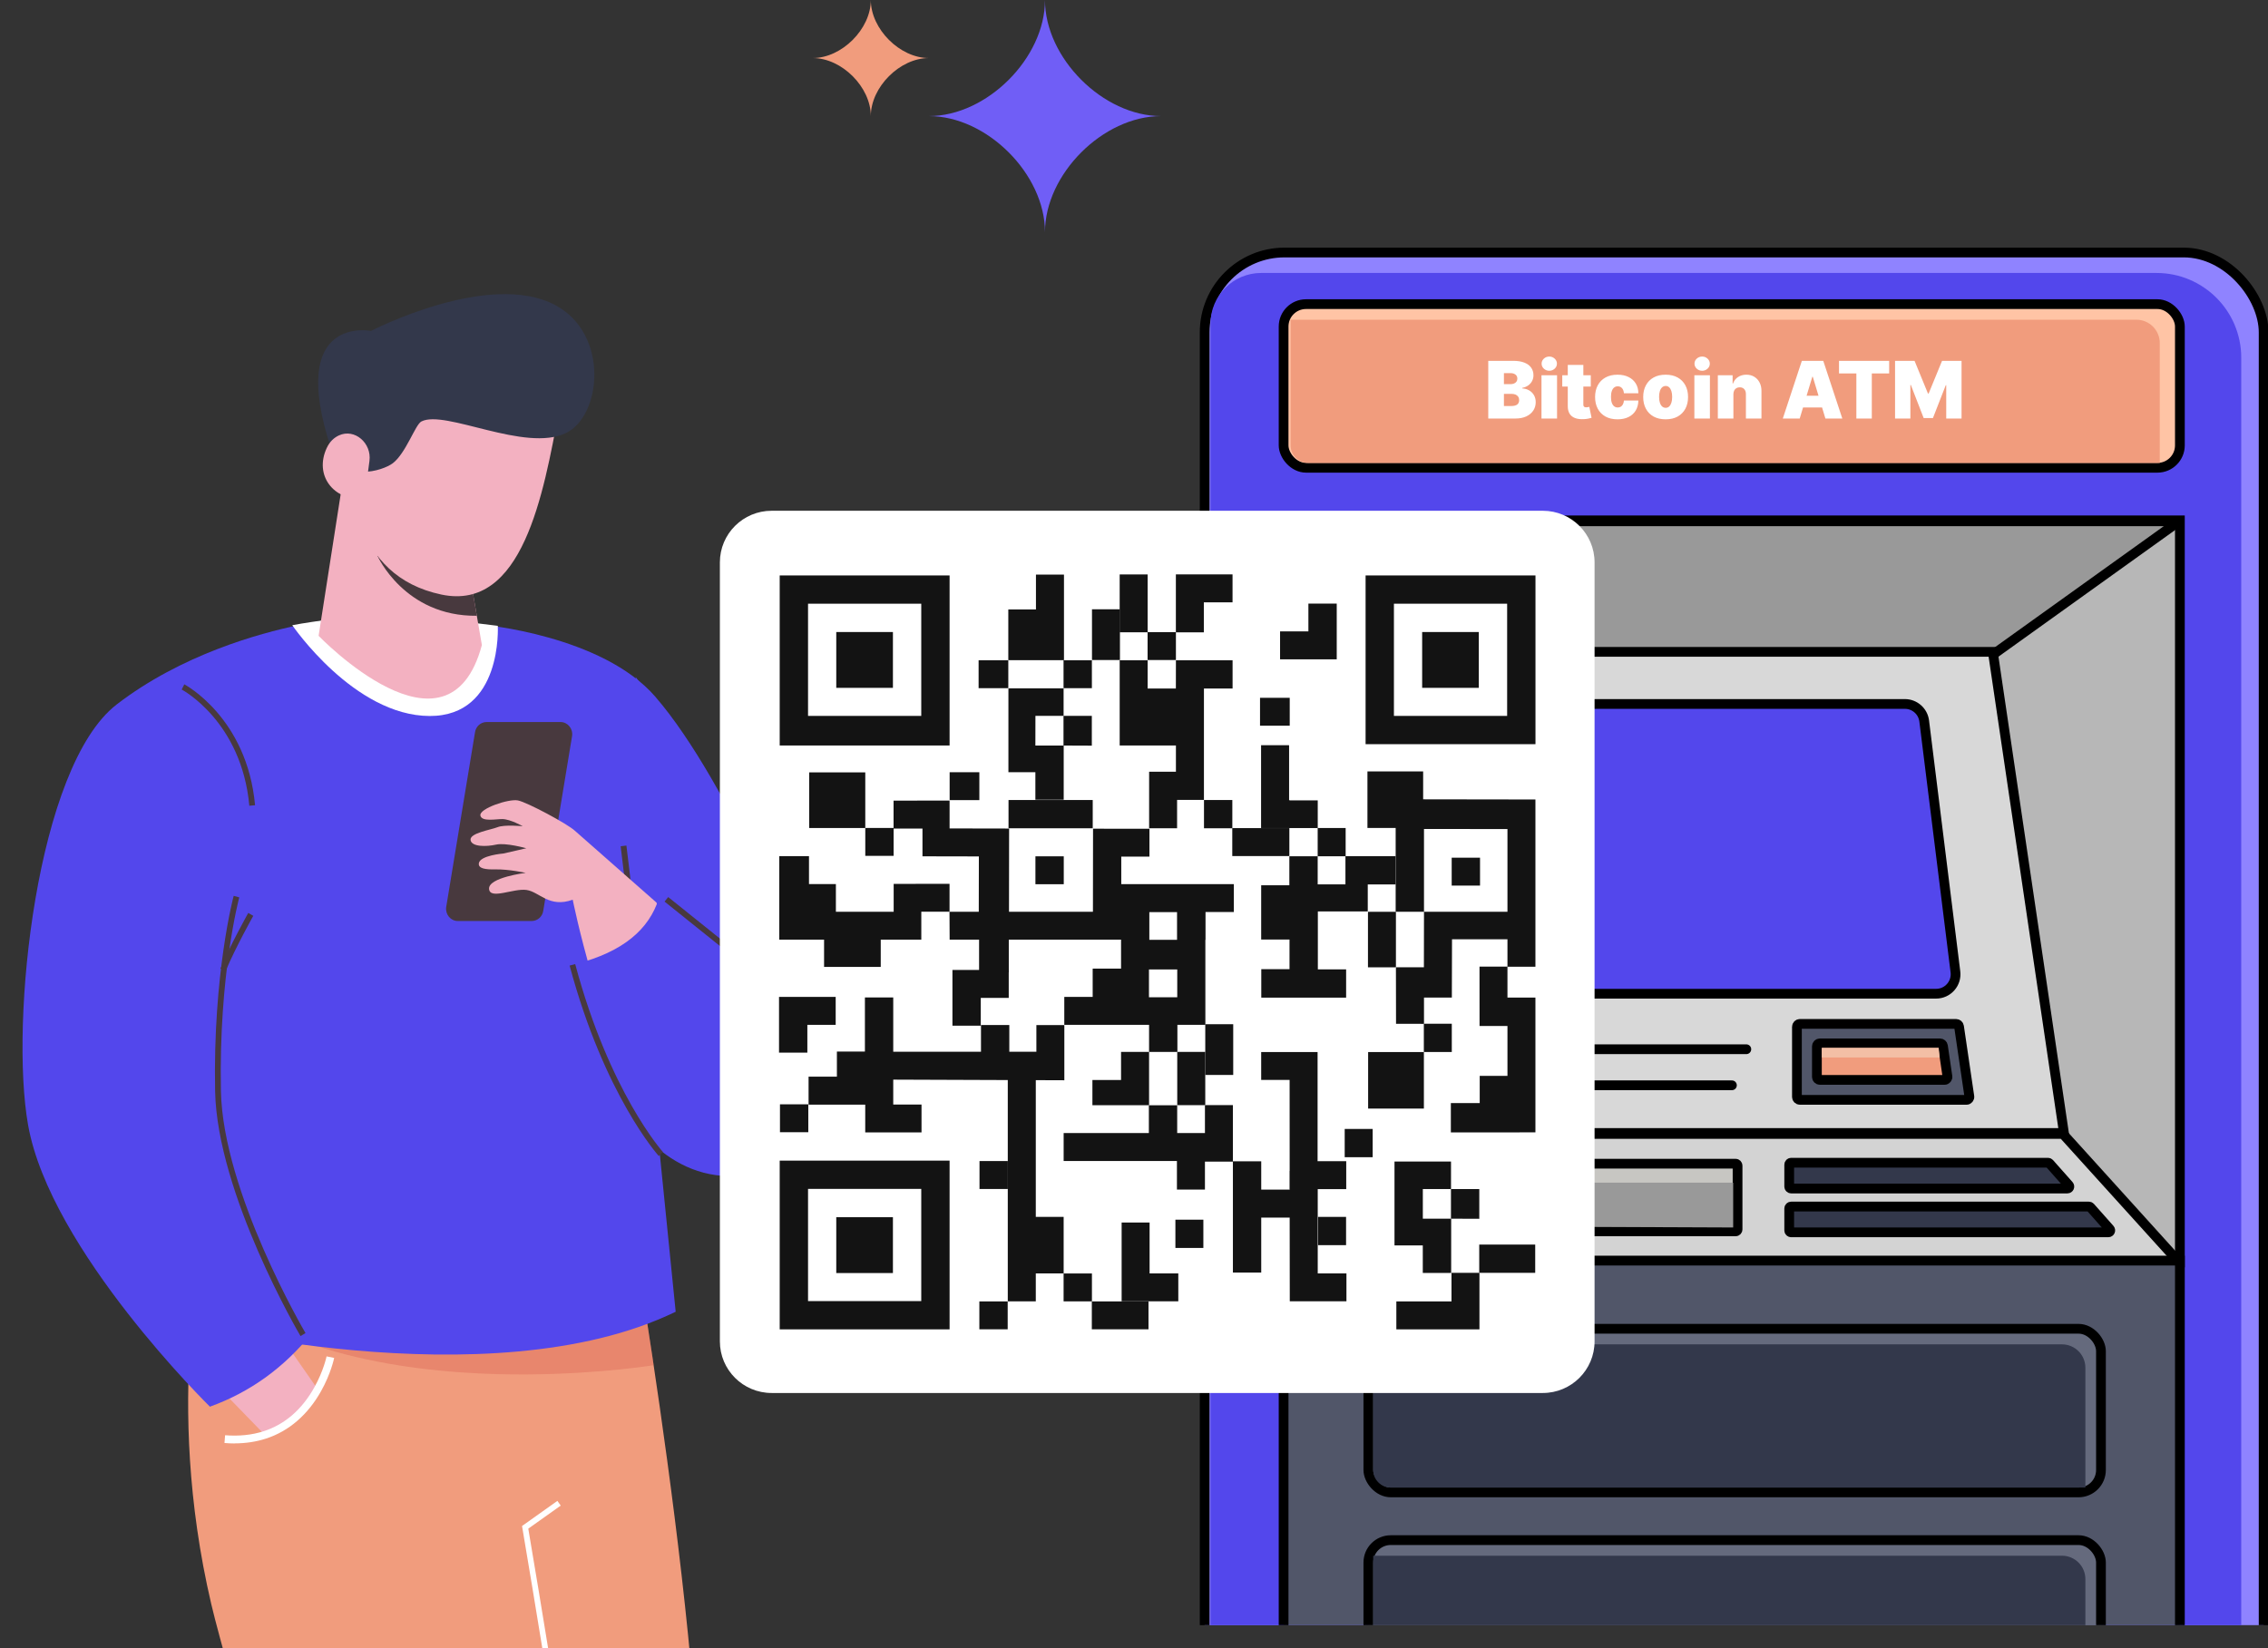 <svg width="293" height="213" viewBox="0 0 293 213" fill="none" xmlns="http://www.w3.org/2000/svg">
<rect x="0" y="0" width="293" height="213" fill="#333333" stroke="none"/>
<g clip-path="url(#clip0_101_60)">
<rect x="155.629" y="32.629" width="136.808" height="231.453" rx="10.32" fill="#8F83FF" stroke="black" stroke-width="1.259"/>
<path d="M156.385 41.817C156.385 38.203 159.315 35.272 162.929 35.272H278.593C284.64 35.272 289.543 40.175 289.543 46.222V253.51C289.543 259.001 285.091 263.453 279.6 263.453H165.95C160.667 263.453 156.385 259.17 156.385 253.887V41.817Z" fill="#5347EC"/>
<rect x="165.827" y="67.24" width="115.789" height="95.904" fill="#B7B7B7" stroke="black" stroke-width="1.259"/>
<path d="M257.704 84.42H190.495L165.953 67.366H281.491L257.704 84.42Z" fill="#999999"/>
<path d="M190.495 84.42L190.136 84.937L190.298 85.049H190.495V84.42ZM257.704 84.42V85.049H257.906L258.07 84.931L257.704 84.42ZM281.491 67.366L281.857 67.877C282.08 67.718 282.174 67.434 282.09 67.174C282.006 66.913 281.764 66.737 281.491 66.737V67.366ZM165.953 67.366V66.737C165.678 66.737 165.435 66.915 165.353 67.178C165.27 67.44 165.368 67.726 165.594 67.883L165.953 67.366ZM190.495 85.049H257.704V83.79H190.495V85.049ZM258.07 84.931L281.857 67.877L281.124 66.855L257.337 83.908L258.07 84.931ZM281.491 66.737H165.953V67.995H281.491V66.737ZM165.594 67.883L190.136 84.937L190.855 83.903L166.312 66.849L165.594 67.883Z" fill="black"/>
<path d="M266.514 146.531H181.685L165.953 163.081H281.491L266.514 146.531Z" fill="#D3D3D3"/>
<path d="M181.685 146.531L181.229 146.097L181.415 145.901H181.685V146.531ZM266.514 146.531V145.901H266.793L266.98 146.108L266.514 146.531ZM281.491 163.081L281.957 162.659C282.124 162.843 282.167 163.109 282.066 163.336C281.965 163.564 281.74 163.71 281.491 163.71V163.081ZM165.953 163.081V163.71C165.701 163.71 165.474 163.56 165.375 163.329C165.276 163.098 165.324 162.83 165.497 162.647L165.953 163.081ZM181.685 145.901H266.514V147.16H181.685V145.901ZM266.98 146.108L281.957 162.659L281.024 163.503L266.047 146.953L266.98 146.108ZM281.491 163.71H165.953V162.452H281.491V163.71ZM165.497 162.647L181.229 146.097L182.141 146.964L166.409 163.514L165.497 162.647Z" fill="black"/>
<path d="M266.639 146.405H181.811L190.621 84.231H257.451L266.639 146.405Z" fill="#D8D8D8" stroke="black" stroke-width="1.259"/>
<path d="M190.744 135.581L225.607 135.581" stroke="black" stroke-width="1.259" stroke-linecap="round"/>
<path d="M188.883 140.24L223.745 140.24" stroke="black" stroke-width="1.259" stroke-linecap="round"/>
<path d="M246.088 90.965H203.756C202.497 90.965 201.432 91.895 201.262 93.142L196.85 125.55C196.644 127.062 197.819 128.407 199.344 128.407H250.12C251.634 128.407 252.805 127.081 252.618 125.579L248.586 93.171C248.429 91.91 247.358 90.965 246.088 90.965Z" fill="url(#paint0_linear_101_60)"/>
<path d="M246.088 90.965H203.756C202.497 90.965 201.432 91.895 201.262 93.142L196.85 125.55C196.644 127.062 197.819 128.407 199.344 128.407H250.12C251.634 128.407 252.805 127.081 252.618 125.579L248.586 93.171C248.429 91.91 247.358 90.965 246.088 90.965Z" fill="#5347EC"/>
<path d="M246.088 90.965H203.756C202.497 90.965 201.432 91.895 201.262 93.142L196.85 125.55C196.644 127.062 197.819 128.407 199.344 128.407H250.12C251.634 128.407 252.805 127.081 252.618 125.579L248.586 93.171C248.429 91.91 247.358 90.965 246.088 90.965Z" stroke="black" stroke-width="1.259" stroke-linecap="round"/>
<path d="M224.222 159.117H175.598C175.377 159.117 175.263 158.852 175.415 158.691L183.244 150.448C183.291 150.398 183.357 150.369 183.426 150.369H224.222C224.361 150.369 224.474 150.482 224.474 150.621V158.865C224.474 159.004 224.361 159.117 224.222 159.117Z" fill="#C7C6C2" stroke="black" stroke-width="1.259"/>
<path d="M183.38 152.824L178.031 158.424L223.907 158.613V152.824H183.38Z" fill="#999999"/>
<path d="M231.146 153.327V150.495C231.146 150.356 231.259 150.244 231.398 150.244H264.574C264.646 150.244 264.715 150.274 264.763 150.328L267.274 153.16C267.418 153.322 267.303 153.579 267.086 153.579H231.398C231.259 153.579 231.146 153.466 231.146 153.327Z" fill="#33384B" stroke="black" stroke-width="1.259"/>
<path d="M231.146 158.991V156.159C231.146 156.02 231.259 155.907 231.398 155.907H269.86C269.932 155.907 270.001 155.938 270.049 155.992L272.56 158.824C272.704 158.986 272.589 159.242 272.372 159.242H231.398C231.259 159.242 231.146 159.13 231.146 158.991Z" fill="#33384B" stroke="black" stroke-width="1.259"/>
<path d="M232.143 141.745V132.683C232.143 132.475 232.312 132.306 232.52 132.306H252.709C252.896 132.306 253.055 132.443 253.083 132.628L254.419 141.69C254.452 141.918 254.276 142.122 254.045 142.122H232.52C232.312 142.122 232.143 141.953 232.143 141.745Z" fill="#515669" stroke="black" stroke-width="1.259" stroke-linecap="round"/>
<path d="M234.723 139.165V135.2C234.723 134.992 234.892 134.823 235.1 134.823H250.632C250.819 134.823 250.978 134.96 251.006 135.145L251.587 139.11C251.621 139.338 251.444 139.542 251.214 139.542H235.1C234.892 139.542 234.723 139.373 234.723 139.165Z" fill="#F19C7D" stroke="black" stroke-width="1.259" stroke-linecap="round"/>
<path d="M235.354 135.389H250.456L250.582 136.648H235.354V135.389Z" fill="#F3BFA5"/>
<path d="M165.827 162.892H281.616V246.084C281.616 249.212 279.08 251.748 275.952 251.748H171.49C168.362 251.748 165.827 249.212 165.827 246.084V162.892Z" fill="#515669" stroke="black" stroke-width="1.259"/>
<rect x="176.776" y="171.702" width="94.645" height="21.144" rx="2.895" fill="#656A7D" stroke="black" stroke-width="1.259"/>
<path d="M177.404 173.716H266.386C268.054 173.716 269.407 175.068 269.407 176.737V192.217H179.67C178.419 192.217 177.404 191.203 177.404 189.952V173.716Z" fill="#33384B"/>
<rect x="176.776" y="199.013" width="94.645" height="43.924" rx="2.895" fill="#656A7D" stroke="black" stroke-width="1.259"/>
<path d="M177.404 201.027H266.386C268.054 201.027 269.407 202.379 269.407 204.048V242.308H179.67C178.419 242.308 177.404 241.294 177.404 240.043V201.027Z" fill="#33384B"/>
<rect x="165.827" y="39.3" width="115.789" height="21.144" rx="2.895" fill="#FFC4A5" stroke="black" stroke-width="1.259"/>
<path d="M166.732 41.313H275.998C277.666 41.313 279.019 42.666 279.019 44.334V59.815H168.998C167.747 59.815 166.732 58.8 166.732 57.549V41.313Z" fill="#F19C7D"/>
<path d="M192.267 54.082V46.627H195.5C196.067 46.627 196.544 46.704 196.93 46.857C197.318 47.01 197.611 47.226 197.807 47.505C198.006 47.784 198.106 48.113 198.106 48.491C198.106 48.765 198.045 49.015 197.924 49.241C197.805 49.467 197.638 49.656 197.422 49.809C197.206 49.959 196.953 50.064 196.664 50.122V50.195C196.985 50.207 197.276 50.288 197.538 50.439C197.8 50.587 198.009 50.792 198.164 51.054C198.319 51.313 198.397 51.619 198.397 51.971C198.397 52.379 198.29 52.742 198.077 53.059C197.866 53.377 197.565 53.627 197.174 53.809C196.783 53.991 196.317 54.082 195.776 54.082H192.267ZM194.291 52.466H195.238C195.577 52.466 195.832 52.403 196.002 52.277C196.172 52.148 196.257 51.959 196.257 51.709C196.257 51.534 196.217 51.386 196.137 51.265C196.057 51.144 195.942 51.051 195.794 50.988C195.649 50.925 195.473 50.894 195.267 50.894H194.291V52.466ZM194.291 49.642H195.121C195.298 49.642 195.455 49.614 195.591 49.558C195.727 49.502 195.832 49.422 195.907 49.318C195.985 49.211 196.024 49.081 196.024 48.928C196.024 48.697 195.941 48.522 195.776 48.4C195.611 48.276 195.403 48.215 195.15 48.215H194.291V49.642ZM199.143 54.082V48.491H201.153V54.082H199.143ZM200.148 47.909C199.876 47.909 199.643 47.819 199.449 47.639C199.255 47.46 199.158 47.244 199.158 46.992C199.158 46.739 199.255 46.523 199.449 46.344C199.643 46.164 199.876 46.074 200.148 46.074C200.422 46.074 200.655 46.164 200.847 46.344C201.041 46.523 201.138 46.739 201.138 46.992C201.138 47.244 201.041 47.46 200.847 47.639C200.655 47.819 200.422 47.909 200.148 47.909ZM205.511 48.491V49.947H201.827V48.491H205.511ZM202.54 47.152H204.55V52.284C204.55 52.362 204.563 52.427 204.59 52.481C204.616 52.532 204.658 52.571 204.713 52.597C204.769 52.621 204.841 52.634 204.928 52.634C204.989 52.634 205.059 52.626 205.139 52.612C205.222 52.597 205.282 52.585 205.321 52.575L205.612 53.988C205.523 54.014 205.394 54.047 205.227 54.086C205.062 54.125 204.865 54.15 204.637 54.162C204.176 54.187 203.789 54.139 203.476 54.02C203.163 53.899 202.927 53.709 202.77 53.449C202.612 53.189 202.535 52.864 202.54 52.473V47.152ZM208.964 54.184C208.357 54.184 207.838 54.064 207.406 53.824C206.974 53.581 206.643 53.244 206.412 52.812C206.182 52.377 206.067 51.874 206.067 51.301C206.067 50.729 206.182 50.226 206.412 49.794C206.643 49.36 206.974 49.023 207.406 48.782C207.838 48.54 208.357 48.418 208.964 48.418C209.512 48.418 209.987 48.518 210.387 48.717C210.79 48.913 211.102 49.193 211.323 49.554C211.544 49.913 211.655 50.336 211.658 50.821H209.794C209.767 50.527 209.682 50.304 209.539 50.151C209.398 49.996 209.216 49.918 208.993 49.918C208.818 49.918 208.666 49.969 208.534 50.071C208.403 50.17 208.302 50.322 208.229 50.526C208.156 50.727 208.12 50.981 208.12 51.287C208.12 51.593 208.156 51.847 208.229 52.051C208.302 52.253 208.403 52.404 208.534 52.506C208.666 52.606 208.818 52.655 208.993 52.655C209.141 52.655 209.272 52.621 209.386 52.553C209.5 52.483 209.593 52.381 209.663 52.248C209.736 52.112 209.779 51.947 209.794 51.753H211.658C211.65 52.245 211.537 52.675 211.319 53.041C211.101 53.405 210.791 53.687 210.391 53.886C209.993 54.085 209.517 54.184 208.964 54.184ZM215.18 54.184C214.574 54.184 214.054 54.064 213.622 53.824C213.19 53.581 212.859 53.244 212.629 52.812C212.398 52.377 212.283 51.874 212.283 51.301C212.283 50.729 212.398 50.226 212.629 49.794C212.859 49.36 213.19 49.023 213.622 48.782C214.054 48.54 214.574 48.418 215.18 48.418C215.787 48.418 216.306 48.54 216.738 48.782C217.17 49.023 217.501 49.36 217.732 49.794C217.962 50.226 218.078 50.729 218.078 51.301C218.078 51.874 217.962 52.377 217.732 52.812C217.501 53.244 217.17 53.581 216.738 53.824C216.306 54.064 215.787 54.184 215.18 54.184ZM215.195 52.699C215.365 52.699 215.511 52.642 215.635 52.528C215.759 52.414 215.855 52.251 215.923 52.04C215.991 51.829 216.025 51.578 216.025 51.287C216.025 50.993 215.991 50.742 215.923 50.533C215.855 50.322 215.759 50.16 215.635 50.045C215.511 49.931 215.365 49.874 215.195 49.874C215.015 49.874 214.861 49.931 214.733 50.045C214.604 50.16 214.506 50.322 214.438 50.533C214.37 50.742 214.336 50.993 214.336 51.287C214.336 51.578 214.37 51.829 214.438 52.04C214.506 52.251 214.604 52.414 214.733 52.528C214.861 52.642 215.015 52.699 215.195 52.699ZM218.893 54.082V48.491H220.902V54.082H218.893ZM219.898 47.909C219.626 47.909 219.393 47.819 219.199 47.639C219.005 47.46 218.908 47.244 218.908 46.992C218.908 46.739 219.005 46.523 219.199 46.344C219.393 46.164 219.626 46.074 219.898 46.074C220.172 46.074 220.405 46.164 220.597 46.344C220.791 46.523 220.888 46.739 220.888 46.992C220.888 47.244 220.791 47.46 220.597 47.639C220.405 47.819 220.172 47.909 219.898 47.909ZM223.935 50.937V54.082H221.926V48.491H223.833V49.554H223.892C224.013 49.2 224.227 48.922 224.532 48.721C224.841 48.519 225.2 48.418 225.61 48.418C226.005 48.418 226.349 48.509 226.64 48.691C226.934 48.871 227.16 49.118 227.321 49.434C227.483 49.749 227.563 50.11 227.561 50.515V54.082H225.552V50.937C225.554 50.661 225.484 50.444 225.34 50.286C225.2 50.128 225.003 50.049 224.751 50.049C224.586 50.049 224.441 50.086 224.318 50.158C224.196 50.229 224.103 50.331 224.037 50.464C223.972 50.595 223.938 50.753 223.935 50.937ZM232.502 54.082H230.318L232.779 46.627H235.545L238.006 54.082H235.822L234.191 48.681H234.133L232.502 54.082ZM232.094 51.141H236.2V52.655H232.094V51.141ZM237.579 48.258V46.627H244.058V48.258H241.816V54.082H239.821V48.258H237.579ZM244.82 46.627H247.339L249.071 50.85H249.159L250.891 46.627H253.41V54.082H251.43V49.773H251.372L249.712 54.024H248.518L246.858 49.743H246.8V54.082H244.82V46.627Z" fill="white"/>
</g>
<g clip-path="url(#clip1_101_60)">
<path d="M89.86 250.54C84.89 280.81 34.31 320.28 34.31 320.28C23.04 309.3 22.06 307.64 18.82 294.75L52.68 244.62L41.15 158.23L81.62 158.67C81.62 158.67 93.62 227.61 89.85 250.54H89.86Z" fill="#F19C7D"/>
<path d="M75.501 250.16C75.841 267.04 65.16 322.84 65.16 322.84C56.151 326.13 47.781 326.59 35.391 322.84L40.05 251.86C40.05 251.86 29.241 215.6 27.291 207.27C21.081 180.74 26.491 160.08 26.491 160.08L61.511 161.11C61.511 161.11 75.231 237.06 75.49 250.16H75.501Z" fill="#F19C7D"/>
<path opacity="0.3" d="M30.609 169.22C34.489 171.64 38.839 173.4 43.349 174.67C50.399 176.64 57.839 177.4 64.429 177.57C74.659 177.82 82.859 176.66 84.449 176.41C82.889 165.87 81.629 158.66 81.629 158.66L68.539 158.52L59.589 161.05L42.189 165.95L30.609 169.22Z" fill="#D35046"/>
<path d="M22.4 170.69C22.4 170.69 63.18 181.22 87.29 169.5L79.63 93.39L61.68 80.72L42.16 80.29L24.96 87.9L22.4 170.69Z" fill="#5347EC"/>
<path d="M104.069 126.04C104.069 126.04 94.37 101.27 84.669 90.04C77.769 82.05 62.19 80.71 62.19 80.71L79.889 123.64C79.889 123.64 91.799 122.26 104.069 126.04Z" fill="#5347EC"/>
<path d="M59.14 119.01H68.69C69.45 119.01 70.09 118.43 70.19 117.65L73.91 95.08C74.03 94.14 73.33 93.3 72.41 93.3H62.86C62.1 93.3 61.46 93.88 61.36 94.66L57.64 117.23C57.52 118.17 58.22 119.01 59.14 119.01Z" fill="#48393E"/>
<path d="M80.926 109.262L80.182 109.352L83.106 133.627L83.851 133.537L80.926 109.262Z" fill="#48393E"/>
<path d="M105.1 141.04C105.06 141.21 105.02 141.37 104.98 141.53C103.43 147.38 98.35 150.77 93.21 149.67C90.07 149.01 86.86 149.57 83.89 144.48C77.38 133.33 73.99 116.26 73.99 116.26C70.93 117.36 69.7 115.24 68.02 115C66.33 114.76 63.27 116.31 63.18 114.85C63.1 113.38 67.91 112.79 67.91 112.79C67.91 112.79 65.76 112.31 63.98 112.34C62.71 112.37 61.77 112.23 61.86 111.56C61.99 110.53 65.03 110.29 65.03 110.29L67.99 109.61C67.99 109.61 65.33 108.86 64.09 109.14C62.85 109.42 60.91 109.45 60.79 108.54C60.68 107.64 63.39 107.24 64.27 106.89C65.15 106.53 67.53 106.76 67.53 106.76C67.53 106.76 65.94 105.86 64.92 105.84C64.1 105.82 62.24 106.23 62.06 105.38C61.88 104.49 65.72 103.19 66.91 103.43C68.11 103.67 73.32 106.46 74.27 107.35C74.9 107.94 96.14 126.45 98.35 128.9C104.42 135.63 104.5 137.93 105.08 141.04H105.1Z" fill="#F3B1C1"/>
<path d="M82.121 87.49C93.611 102.55 121.701 142.88 100.411 150.81C79.501 158.6 73.141 124.86 73.141 124.86C79.721 123.45 83.351 120.64 84.851 116.83L82.121 87.49Z" fill="#5347EC"/>
<path d="M26.5 177.47L34.21 185.41C37.67 184.3 39.79 181.76 41.04 179.51L34.69 170.4L26.5 177.46V177.47Z" fill="#F3B1C1"/>
<path d="M30.31 186.51C31.75 186.51 33.11 186.3 34.37 185.89C37.31 184.94 39.77 182.82 41.48 179.76C42.75 177.5 43.15 175.56 43.17 175.47L42.19 175.27C42.19 175.27 41.8 177.15 40.61 179.27C39 182.15 36.8 184.06 34.06 184.94C32.55 185.43 30.88 185.6 29.08 185.46L29 186.46C29.44 186.5 29.88 186.52 30.31 186.52V186.51Z" fill="white"/>
<path d="M3.63 145.38C6.5 161.55 27.12 181.77 27.12 181.77C32.4 179.86 36.69 176.68 40.14 172.45C40.14 172.45 27.78 147.15 27.24 137.7C26.48 124.32 36.4 94.67 40.11 84.11C40.91 81.87 41.41 80.49 41.48 80.3C41.48 80.29 41.48 80.28 41.48 80.28C41.48 80.28 41.4 80.29 41.25 80.31H41.22C40.78 80.38 39.83 80.53 38.5 80.8C33.57 81.82 23.45 84.57 15.06 91.04C4.72 99.04 1.24 131.98 3.63 145.38Z" fill="#5347EC"/>
<path d="M37.76 80.79C37.76 80.79 45.74 92.49 55.5 92.52C64.96 92.55 64.31 80.87 64.31 80.87L50.6 79.18L41.8 80.15C41.8 80.15 39.09 80.52 37.76 80.79Z" fill="white"/>
<path d="M62.25 83.33L60.07 70.71L44.75 59.13L41.16 82.16C41.16 82.16 57.91 99.6 62.26 83.33H62.25Z" fill="#F3B1C1"/>
<path d="M61.6 79.57C52.24 79.67 48.75 71.8 48.75 71.8L60.48 73.04L61.6 79.57Z" fill="#48393E"/>
<path d="M72.21 53.1C70.21 63.82 67.52 79.03 57.03 76.83C45.56 74.42 44.62 62.66 44.76 54C44.83 49.65 48.12 42.55 57.98 43C70.3 43.56 73.02 48.77 72.21 53.1Z" fill="#F3B1C1"/>
<path d="M42.741 57.86C44.271 62.51 49.461 60.83 50.741 59.86C52.441 58.57 53.651 54.86 54.441 54.46C57.511 52.89 67.831 58.5 73.111 55.96C77.721 53.74 78.741 43.19 71.761 39.44C63.201 34.85 47.931 42.76 47.931 42.76C47.931 42.76 37.071 40.58 42.741 57.87V57.86Z" fill="#33384B"/>
<path d="M47.73 59.55C48.03 57.26 45.82 55.33 43.79 56.26C43.16 56.55 42.59 57.06 42.2 57.91C40.6 61.38 42.98 64.68 47.08 64.52L47.73 59.55Z" fill="#F3B1C1"/>
<path d="M38.82 172.64C38.71 172.46 28.04 154.27 27.79 140.97C27.5 125.82 30.16 115.86 30.19 115.76L30.91 115.96C30.88 116.06 28.25 125.93 28.54 140.96C28.79 154.07 39.36 172.08 39.47 172.26L38.83 172.64H38.82Z" fill="#48393E"/>
<path d="M86.323 115.917L85.853 116.502L99.995 127.848L100.464 127.263L86.323 115.917Z" fill="#48393E"/>
<path d="M85.1 149.37C85.03 149.29 78.07 141.53 73.59 124.77L74.31 124.58C78.74 141.14 85.58 148.79 85.65 148.87L85.1 149.38V149.37Z" fill="#48393E"/>
<path d="M72.68 281.12L71.939 281.01C74.169 266.1 75.239 255.72 75.129 250.17C74.989 243.13 70.889 217.6 67.48 197.42L67.439 197.19L72.01 193.94L72.439 194.55L68.249 197.53C71.659 217.7 75.73 243.1 75.87 250.15C75.98 255.75 74.909 266.17 72.669 281.12H72.68Z" fill="white"/>
<path d="M29.171 125.45L28.48 125.16C29.75 122.11 32.05 118.01 32.071 117.97L32.721 118.34C32.721 118.34 30.421 122.44 29.16 125.45H29.171Z" fill="#48393E"/>
<path d="M32.211 104.12C31.221 93.24 23.551 89.14 23.471 89.1L23.811 88.43C23.891 88.47 31.921 92.74 32.951 104.05L32.201 104.12H32.211Z" fill="#48393E"/>
</g>
<g clip-path="url(#clip2_101_60)">
<path d="M199.314 66H99.686C95.994 66 93 68.987 93 72.671V173.329C93 177.013 95.994 180 99.686 180H199.314C203.006 180 206 177.013 206 173.329V72.671C206 68.987 203.006 66 199.314 66Z" fill="white"/>
<path d="M183.964 107.117V117.821H180.304V106.988H176.658V99.684H183.855V103.288L198.359 103.309V124.921H194.747V128.906H198.359V146.323L187.434 146.33V142.542H191.162V139.026H194.747V132.579H191.141L191.135 124.901H194.747V121.371H187.584L187.563 128.906H183.964V132.286H183.944V132.3L180.352 132.293L180.338 124.996H180.345V124.989H183.951L183.964 117.821H194.747V107.131L183.964 107.117Z" fill="#131313"/>
<path d="M100.729 74.358V96.331H122.676V74.358H100.729ZM119.016 92.509H104.389V78.01H119.016V92.509Z" fill="#131313"/>
<path d="M115.356 81.669H108.036V88.884H115.356V81.669Z" fill="#131313"/>
<path d="M100.729 149.975V171.778H122.676V149.975H100.729ZM119.016 168.126H104.389V153.627H119.016V168.126Z" fill="#131313"/>
<path d="M115.356 157.286H108.036V164.501H115.356V157.286Z" fill="#131313"/>
<path d="M176.419 74.358V96.161H198.366V74.358H176.419ZM194.706 92.509H180.079V78.01H194.706V92.509Z" fill="#131313"/>
<path d="M191.046 81.669H183.726V88.884H191.046V81.669Z" fill="#131313"/>
<path d="M126.52 99.786H122.683V103.39H126.52V99.786Z" fill="#131313"/>
<path d="M166.618 90.17H162.781V93.774H166.618V90.17Z" fill="#131313"/>
<path d="M137.426 110.653H133.766V114.258H137.426V110.653Z" fill="#131313"/>
<path d="M191.203 110.83H187.543V114.435H191.203V110.83Z" fill="#131313"/>
<path d="M130.201 150.029H126.541V153.64H130.201V150.029Z" fill="#131313"/>
<path d="M133.813 139.577V157.245H137.412V164.549H133.813V168.16H130.194V153.634H130.201V150.029H130.194V139.563L115.397 139.509V142.725H115.39V142.739H115.397V142.725H119.05V146.33H111.778V142.739H104.458V139.128H108.118V135.884H111.737V128.886H115.397V135.904H126.732V132.45H130.392V135.904H133.888V132.463H137.501V139.59L133.813 139.577Z" fill="#131313"/>
<path d="M104.423 142.698H100.763V146.303H104.423V142.698Z" fill="#131313"/>
<path d="M141.052 92.502V96.352L137.419 96.338H137.392V92.502H141.052Z" fill="#131313"/>
<path d="M115.445 106.988H111.785V110.592H115.445V106.988Z" fill="#131313"/>
<path d="M111.784 99.806H104.539V106.995H111.784V99.806Z" fill="#131313"/>
<path d="M141.168 103.377H130.29V107.029H141.168V103.377Z" fill="#131313"/>
<path d="M133.759 99.786H130.276V88.946H137.405V92.502H133.766L133.759 96.338H137.392H137.419V103.343H133.759V99.786Z" fill="#131313"/>
<path d="M180.297 110.633V114.285H176.699V117.774H170.251V125.261H173.904V128.913H162.944V125.234H166.591V121.405H162.931V114.394H166.57V110.647H170.23V114.278H173.816V110.647H173.829V110.633H180.297Z" fill="#131313"/>
<path d="M155.461 157.605H151.848V161.257H155.461V157.605Z" fill="#131313"/>
<path d="M180.338 117.821H176.726V124.996H180.338V117.821Z" fill="#131313"/>
<path d="M173.843 106.995V110.633H173.829V110.647H170.23V106.995H173.843Z" fill="#131313"/>
<path d="M173.829 110.633H173.815V110.647H173.829V110.633Z" fill="#131313"/>
<path d="M173.829 110.633H173.815V110.647H173.829V110.633Z" fill="#131313"/>
<path d="M187.556 132.286H183.944V135.938H187.556V132.286Z" fill="#131313"/>
<path d="M180.345 124.989H180.338V124.996H180.345V124.989Z" fill="#131313"/>
<path d="M183.964 132.286H183.944V132.3H183.964V132.286Z" fill="#131313"/>
<path d="M183.951 135.945H176.747V143.249H183.951V135.945Z" fill="#131313"/>
<path d="M151.916 81.682H148.256V85.287H151.916V81.682Z" fill="#131313"/>
<path d="M141.059 85.321H137.398V88.925H141.059V85.321Z" fill="#131313"/>
<path d="M130.262 85.321H126.425V88.925H130.262V85.321Z" fill="#131313"/>
<path d="M144.685 78.731H141.072V85.287H144.685V78.731Z" fill="#131313"/>
<path d="M159.23 74.222V77.833H155.522V81.71H151.91V74.222H159.23Z" fill="#131313"/>
<path d="M141.065 164.556H137.405V168.16H141.065V164.556Z" fill="#131313"/>
<path d="M130.181 168.167H126.521V171.771H130.181V168.167Z" fill="#131313"/>
<path d="M152.223 164.549V168.153H144.903V157.973H148.515V164.549H152.223Z" fill="#131313"/>
<path d="M148.372 168.167H141.052V171.771H148.372V168.167Z" fill="#131313"/>
<path d="M166.625 151.294H166.598V153.654H166.625V151.294Z" fill="#131313"/>
<path d="M173.898 157.245H170.285V160.897H173.898V157.245Z" fill="#131313"/>
<path d="M166.625 151.294H166.611V153.654H166.625V151.294Z" fill="#131313"/>
<path d="M159.277 142.8V150.063V150.104H155.665V153.715H152.046V150.023H137.412V146.411H148.42V142.821H152.08V146.411H155.665V142.807H155.706V142.8H159.277Z" fill="#131313"/>
<path d="M159.203 103.377H155.542V107.029H159.203V103.377Z" fill="#131313"/>
<path d="M148.434 135.925V135.938H148.447V135.925H148.434ZM115.438 106.988V107.063H115.445V106.988H115.438Z" fill="#131313"/>
<path d="M123.044 125.336H130.317V128.947H126.705V132.538H123.044V125.336Z" fill="#131313"/>
<path d="M144.855 114.251V110.694H148.495V107.09H144.869L141.209 107.083L141.195 117.821H130.351L130.365 107.063L122.676 107.049V103.445L115.438 103.458V106.988V107.063H119.173V110.653L126.459 110.667L126.446 117.814H122.67V114.21H119.009L115.452 114.217V117.814H107.988V114.237H104.512V110.626H100.675V121.419H106.461V124.942H113.782V121.419H119.023V117.808H122.663L122.683 121.419H126.486V125.649H130.324V121.419H144.835H144.828V125.159H141.161V128.818H137.494V132.429H148.447V135.918H148.461V135.931H152.107V135.918V132.429H155.72V121.446H155.74V117.848H159.4V114.244H144.876L144.855 114.251ZM148.488 117.862H152.06V121.439H148.481V117.862H148.488ZM152.087 128.866H148.433V125.268H152.087V128.866Z" fill="#131313"/>
<path d="M166.571 107.008H159.196V110.619H166.571V107.008Z" fill="#131313"/>
<path d="M166.529 96.29H162.917V96.317H166.529V96.29Z" fill="#131313"/>
<path d="M170.237 106.995H170.23V107.001H170.237V106.995Z" fill="#131313"/>
<path d="M159.236 85.321V88.973H155.535V103.363H152.066V107.029H148.454V99.725H151.916V96.331H144.65V85.321H148.263V88.973H151.909L151.916 85.321H159.236Z" fill="#131313"/>
<path d="M172.691 77.996V85.198H165.371V81.587H169.031V77.996H172.691Z" fill="#131313"/>
<path d="M148.263 74.229H144.65V81.703H148.263V74.229Z" fill="#131313"/>
<path d="M137.453 74.249V85.307H130.262V78.751H133.834V74.249H137.453Z" fill="#131313"/>
<path d="M148.447 135.925V142.814H141.127V139.556H144.828V135.925H148.447Z" fill="#131313"/>
<path d="M100.641 136.02V128.818H107.961V132.429H104.301V136.02H100.641Z" fill="#131313"/>
<path d="M159.318 132.348H155.706V138.903H159.318V132.348Z" fill="#131313"/>
<path d="M152.094 135.925H155.706V142.8H155.665V142.807H152.087V135.938H152.094V135.925Z" fill="#131313"/>
<path d="M170.237 103.424V106.995H170.23V107.001H162.917V96.317H166.536V103.397H166.618V103.424H170.237Z" fill="#131313"/>
<path d="M177.333 145.881H173.72V149.533H177.333V145.881Z" fill="#131313"/>
<path d="M173.945 164.549V168.153H166.625L166.611 157.333H162.937V164.44H159.277V150.104V150.063H162.937V153.722H166.611V153.654H166.625V151.294H166.611L166.604 139.543H162.931V135.945H170.217V150.05H173.918V153.654H170.237V164.549H173.945Z" fill="#131313"/>
<path d="M191.107 153.647V157.49L187.447 157.476V153.647H191.107Z" fill="#131313"/>
<path d="M187.475 157.476V164.488H183.808V160.931H180.154V150.091H187.454V153.647H183.814V157.476H187.475Z" fill="#131313"/>
<path d="M198.332 160.822H191.101V164.474H198.332V160.822Z" fill="#131313"/>
<path d="M187.516 164.474H191.128V171.778H180.393V168.167H187.516V164.474Z" fill="#131313"/>
</g>
<path d="M120 15C127.5 15 135 7.5 135 0C135 7.5 142.5 15 150 15C142.5 15 135 22.5 135 30C135 22.5 127.5 15 120 15Z" fill="#705EF6"/>
<path d="M105 7.5C108.75 7.5 112.5 3.75 112.5 0C112.5 3.75 116.25 7.5 120 7.5C116.25 7.5 112.5 11.25 112.5 15C112.5 11.25 108.75 7.5 105 7.5Z" fill="#F19C7D"/>
<defs>
<linearGradient id="paint0_linear_101_60" x1="227.925" y1="92.034" x2="200.488" y2="125.512" gradientUnits="userSpaceOnUse">
<stop stop-color="#6CDFE6"/>
<stop offset="1" stop-color="#3374EA"/>
</linearGradient>
<clipPath id="clip0_101_60">
<rect width="138" height="178" fill="white" transform="translate(155 32)"/>
</clipPath>
<clipPath id="clip1_101_60">
<rect width="108" height="175" fill="white" transform="translate(0 38)"/>
</clipPath>
<clipPath id="clip2_101_60">
<rect width="113" height="114" fill="white" transform="translate(93 66)"/>
</clipPath>
</defs>
</svg>

